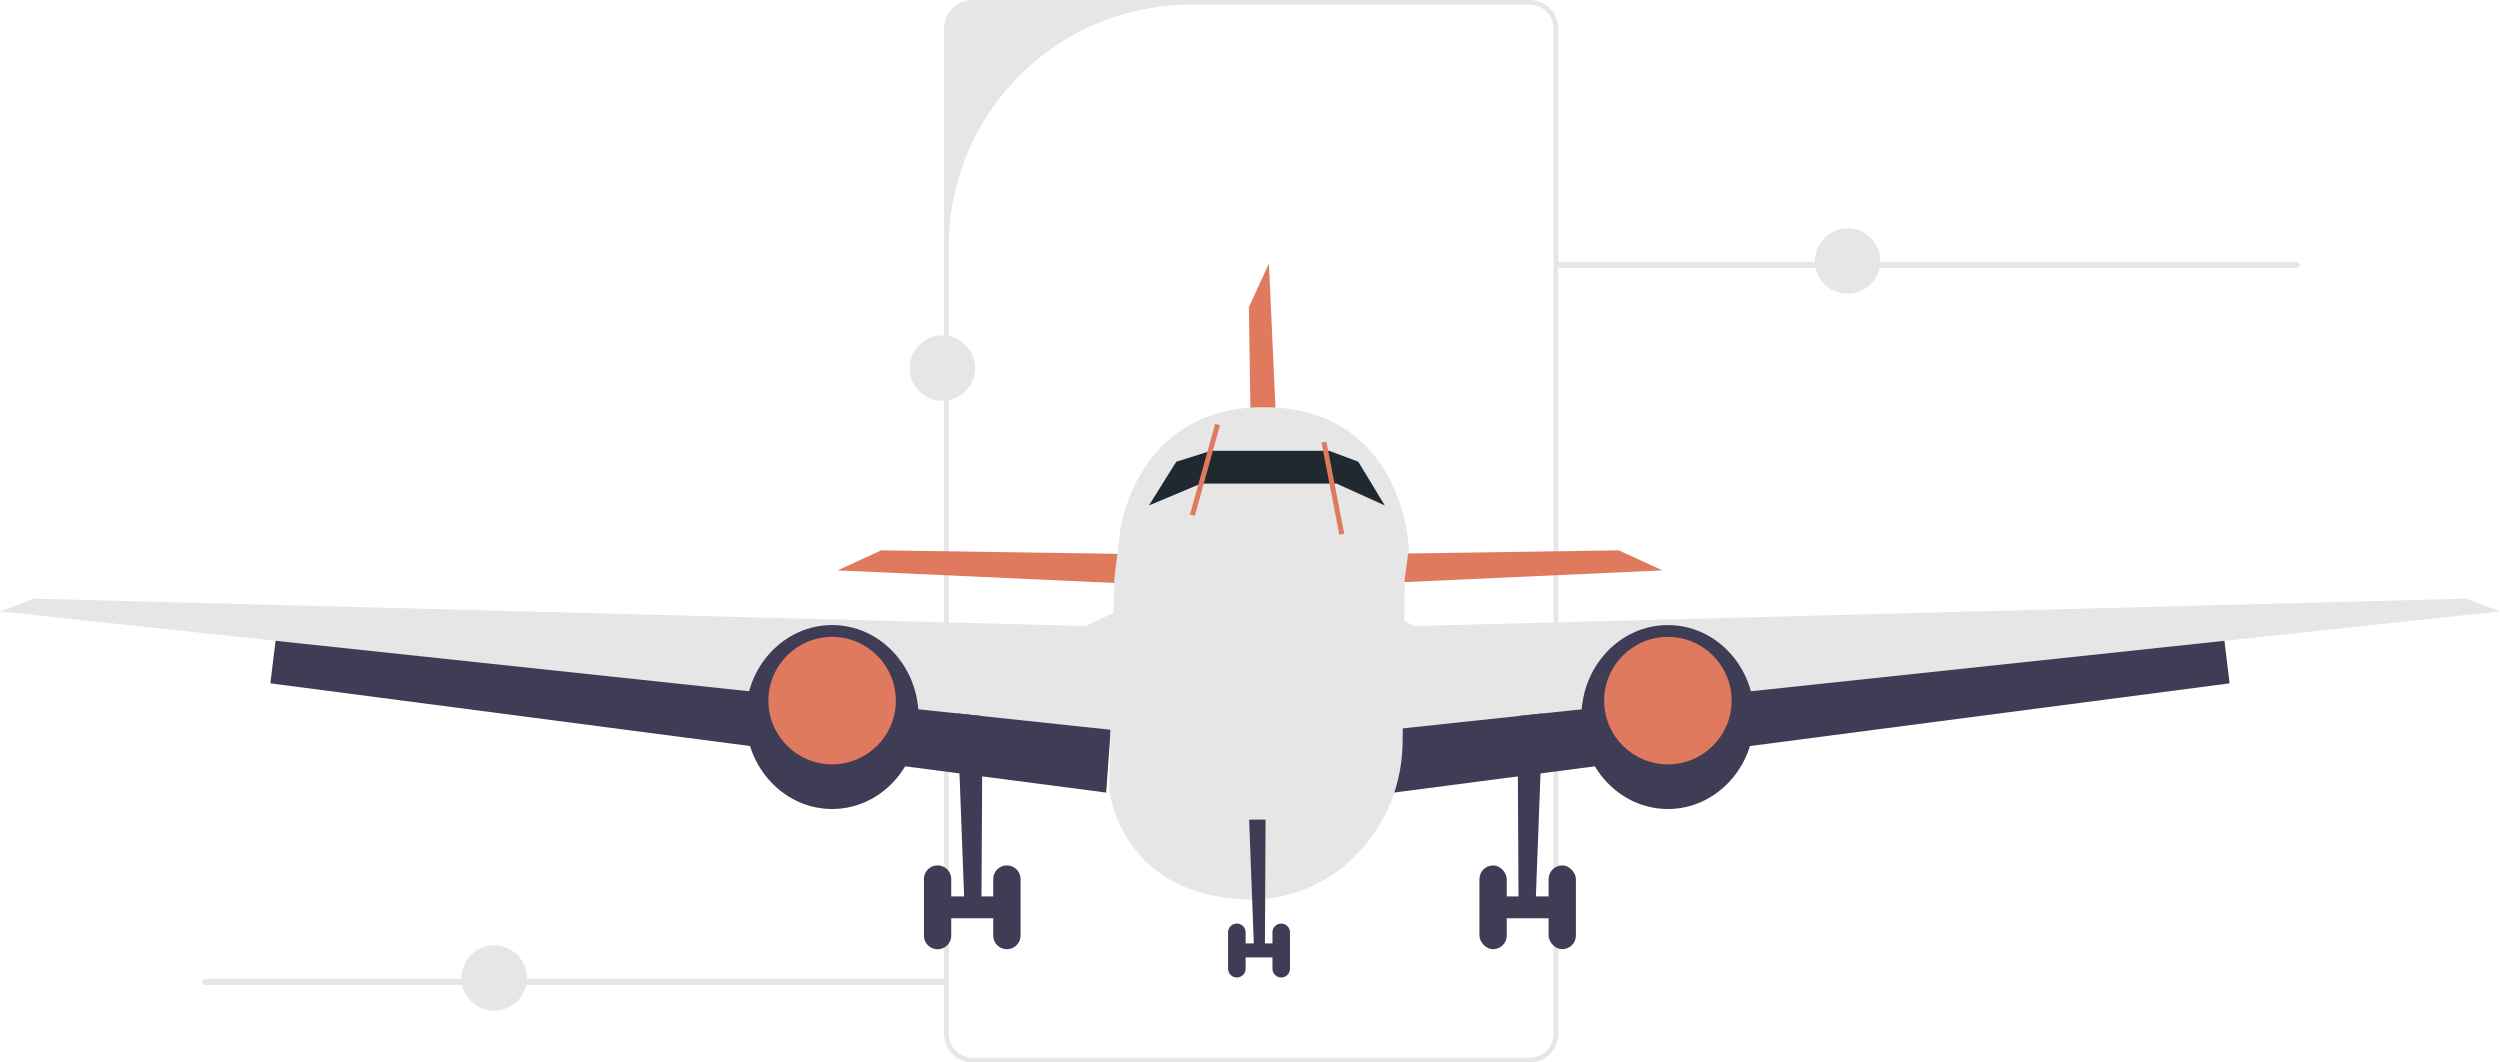 <svg xmlns="http://www.w3.org/2000/svg" viewBox="0 0 642.61 273.1"><defs><style>.cls-1{fill:#e6e6e6;}.cls-2{fill:#3f3d56;}.cls-3{fill:#e07a5f;}.cls-4{fill:#202830;}</style></defs><g id="Layer_2" data-name="Layer 2"><g id="Layer_1-2" data-name="Layer 1"><path class="cls-1" d="M393.2,273.1H250a7.34,7.34,0,0,1-7.34-7.34V7.34A7.34,7.34,0,0,1,250,0H393.2a7.34,7.34,0,0,1,7.34,7.34V265.76A7.34,7.34,0,0,1,393.2,273.1ZM306,1.23A62.08,62.08,0,0,0,243.9,63.3V265.76a6.12,6.12,0,0,0,6.12,6.12H393.2a6.12,6.12,0,0,0,6.12-6.12V7.34a6.11,6.11,0,0,0-6.12-6.11Z"/><path class="cls-1" d="M399.8,68.1c0,.44.49.79,1.1.79H590.07c.61,0,1.1-.35,1.1-.79s-.49-.79-1.1-.79H400.9c-.61,0-1.1.35-1.1.79Z"/><polygon class="cls-2" points="245.95 180.8 247.82 230.41 243.27 230.41 243.27 236.03 256 236.03 256 230.41 252.29 230.41 252.56 180.8 245.95 180.8"/><path class="cls-2" d="M241,222.45h0a3.51,3.51,0,0,1,3.51,3.51v14.51A3.51,3.51,0,0,1,241,244h0a3.51,3.51,0,0,1-3.51-3.51V226A3.51,3.51,0,0,1,241,222.45Z"/><path class="cls-2" d="M258.82,222.45h0a3.51,3.51,0,0,1,3.51,3.51v14.51a3.51,3.51,0,0,1-3.51,3.51h0a3.51,3.51,0,0,1-3.51-3.51V226A3.51,3.51,0,0,1,258.82,222.45Z"/><polygon class="cls-3" points="287.37 149.89 215.3 146.61 226.53 141.46 289.71 142.4 287.37 149.89"/><polygon class="cls-1" points="0 157.16 8.71 153.88 278.95 160.91 290.18 155.76 285.5 187.58 70.83 164.71 0 157.16"/><polygon class="cls-2" points="69.5 175.65 70.83 164.71 285.5 187.58 284.33 203.73 69.5 175.65"/><ellipse class="cls-2" cx="213.89" cy="184.31" rx="22.23" ry="23.64"/><circle class="cls-3" cx="213.89" cy="180.09" r="16.38"/><polygon class="cls-2" points="396.66 180.8 394.79 230.41 399.35 230.41 399.35 236.03 386.61 236.03 386.61 230.41 390.32 230.41 390.06 180.8 396.66 180.8"/><rect class="cls-2" x="398.06" y="222.45" width="7.02" height="21.53" rx="3.51"/><rect class="cls-2" x="380.28" y="222.45" width="7.02" height="21.53" rx="3.51"/><polygon class="cls-3" points="355.24 149.89 427.32 146.61 416.08 141.46 352.9 142.4 355.24 149.89"/><polygon class="cls-3" points="329.44 139.8 326.17 67.72 321.02 78.96 321.95 142.14 329.44 139.8"/><polygon class="cls-1" points="642.61 157.16 633.91 153.88 363.66 160.91 352.43 155.76 357.11 187.58 571.78 164.71 642.61 157.16"/><polygon class="cls-2" points="573.11 175.65 571.78 164.71 357.11 187.58 358.28 203.73 573.11 175.65"/><ellipse class="cls-2" cx="428.72" cy="184.31" rx="22.23" ry="23.64"/><circle class="cls-3" cx="428.72" cy="180.09" r="16.38"/><path class="cls-1" d="M362.14,140.91l-1.06,7.83-.55,42.14a42.63,42.63,0,0,1-1.13,9.24,41,41,0,0,1-13.91,22.48,37.49,37.49,0,0,1-26.76,8.51C287.84,229.24,285.11,203,285.11,203l1.17-47.68.16-6.53,1.4-11.8s3.75-33.23,38.38-32.3S362.14,140.91,362.14,140.91Z"/><polygon class="cls-4" points="295.33 129.92 302.35 118.69 311.24 115.88 341.67 115.88 349.15 118.69 355.95 129.92 343.54 124.3 308.72 124.3 295.33 129.92"/><polygon class="cls-2" points="321.08 210.68 322.28 242.5 319.35 242.5 319.35 246.1 327.52 246.1 327.52 242.5 325.14 242.5 325.31 210.68 321.08 210.68"/><path class="cls-2" d="M317.92,237.4h0a2.26,2.26,0,0,1,2.26,2.25V249a2.26,2.26,0,0,1-2.26,2.25h0a2.25,2.25,0,0,1-2.25-2.25v-9.31A2.25,2.25,0,0,1,317.92,237.4Z"/><path class="cls-2" d="M329.33,237.4h0a2.25,2.25,0,0,1,2.25,2.25V249a2.25,2.25,0,0,1-2.25,2.25h0a2.25,2.25,0,0,1-2.25-2.25v-9.31A2.25,2.25,0,0,1,329.33,237.4Z"/><rect class="cls-3" x="297.67" y="120.14" width="24.16" height="1.29" transform="translate(110.47 386.92) rotate(-74.48)"/><rect class="cls-3" x="342.73" y="112.59" width="1.29" height="24.16" transform="matrix(0.98, -0.19, 0.19, 0.98, -17.59, 68.55)"/><circle class="cls-1" cx="474.92" cy="67.09" r="8.41"/><circle class="cls-1" cx="242.24" cy="94.61" r="8.41"/><path class="cls-1" d="M51.89,252.4c0,.44.49.79,1.1.79H242.16c.61,0,1.1-.35,1.1-.79s-.49-.79-1.1-.79H53C52.38,251.61,51.89,252,51.89,252.4Z"/><circle class="cls-1" cx="127.02" cy="251.39" r="8.41"/></g></g></svg>
